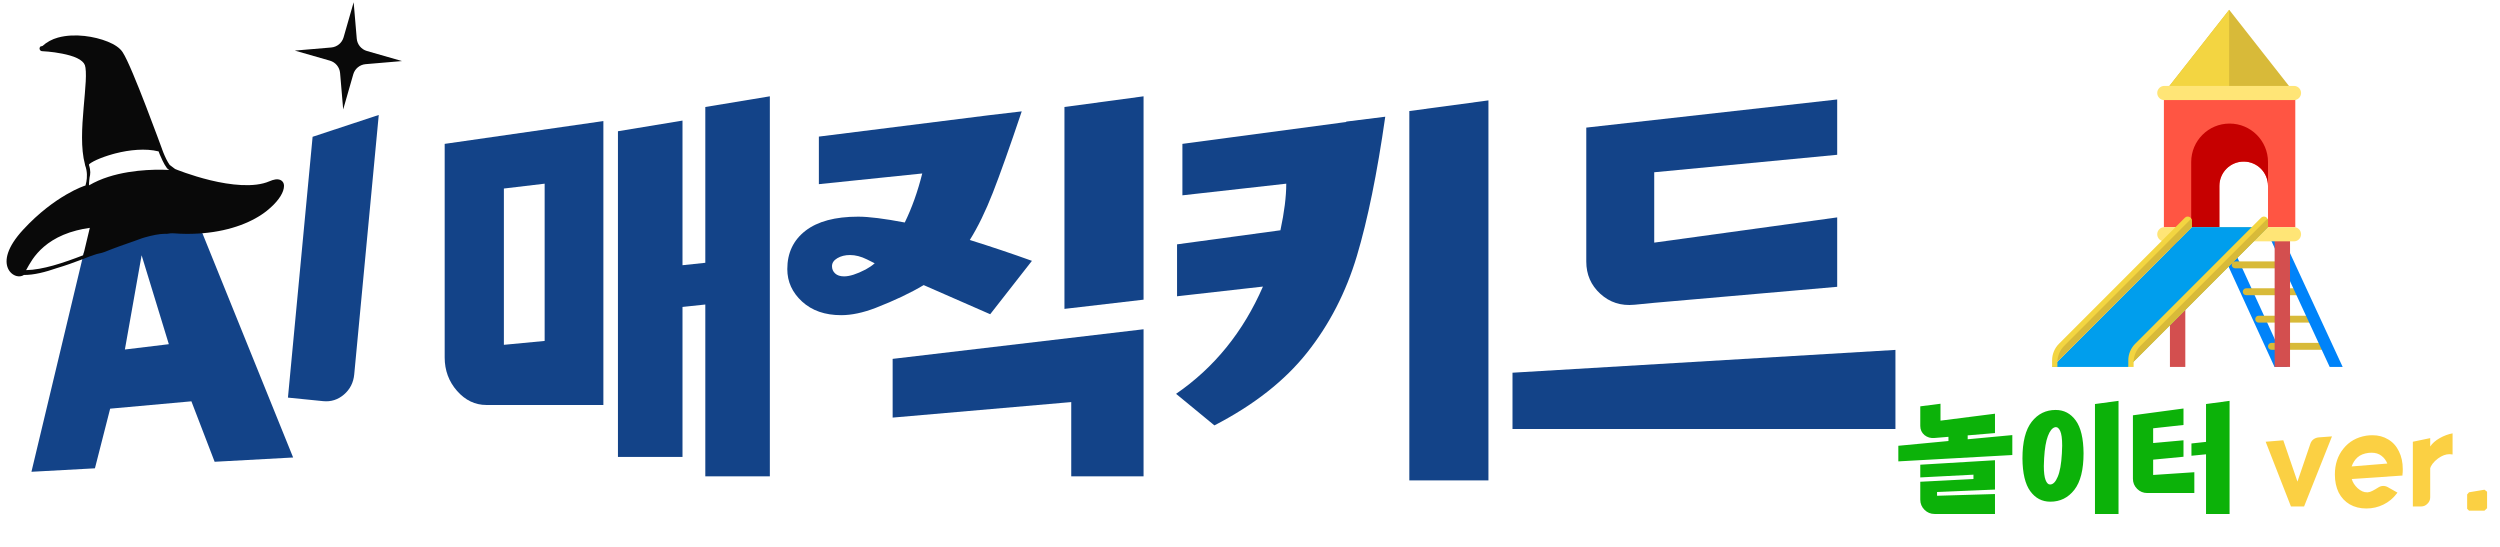 <svg width="1540" height="337" viewBox="0 0 1540 337" fill="none" xmlns="http://www.w3.org/2000/svg">
<path d="M217.849 1.364L219.757 23.798C220.06 27.384 222.554 30.408 226.007 31.41L247.645 37.617L225.211 39.526C221.625 39.829 218.601 42.323 217.609 45.776L211.402 67.413L209.493 44.98C209.191 41.394 206.696 38.37 203.243 37.368L181.606 31.16L204.039 29.252C207.626 28.949 210.65 26.455 211.652 23.002L217.859 1.364L217.849 1.364Z" fill="#090909"/>
<path d="M108.11 139.186C108.033 139.188 107.955 139.177 107.877 139.166L107.762 139.195L107.763 139.234C107.763 139.234 107.737 139.208 107.724 139.209C107.608 139.199 107.491 139.176 107.375 139.166C105.581 139.031 104.49 139.703 102.617 139.48C99.088 139.53 94.872 140.41 90.319 141.684C88.296 142.212 85.786 143.293 83.627 144.018C77.829 146.006 71.943 148.075 65.503 150.672C63.297 151.565 61.25 151.604 59.018 152.498C58.419 152.745 57.983 152.833 57.371 153.081C57.027 153.218 56.694 153.304 56.374 153.402C54.844 154.008 53.3 154.614 51.757 155.207L19.369 290.617L58.476 288.482L67.853 251.737L117.901 247.212L132.214 284.453L180.571 281.813L122.928 139.353C118.285 139.637 113.364 139.62 108.11 139.199L108.11 139.186ZM76.928 215.296L87.234 157.247L104 212.022L76.928 215.296Z" fill="#134388"/>
<path d="M174.691 112.95C174.332 112.006 173.592 111.239 172.667 110.85C170.857 110.071 168.627 110.514 165.912 111.69C156.508 115.754 141.83 114 129.594 111.037C117.488 108.097 108.037 104.188 107.854 104.102L104.519 101.585C103.783 100.521 103.017 99.265 102.392 97.967C100.911 94.951 99.898 92.079 99.871 92.002L99.843 91.912L99.842 91.874C99.842 91.874 95.233 79.25 89.925 65.472C87.277 58.582 84.43 51.427 81.894 45.411C79.346 39.395 77.137 34.582 75.516 32.111C73.748 29.412 70.448 27.318 66.322 25.645C62.196 23.971 57.231 22.731 52.102 22.152C46.535 21.533 40.808 21.755 35.806 23.131L35.767 23.132C32.044 24.154 28.779 25.937 26.173 28.334C26.147 28.335 26.12 28.31 26.12 28.31C25.94 28.315 25.761 28.371 25.609 28.478C25.558 28.479 25.494 28.48 25.353 28.51C25.276 28.525 25.173 28.54 25.084 28.581C25.02 28.608 24.931 28.649 24.918 28.663C24.893 28.663 24.793 28.782 24.78 28.795C24.78 28.808 24.755 28.834 24.756 28.847C23.879 29.822 24.59 31.479 25.905 31.523C25.905 31.523 31.94 31.757 38.349 33.051C41.56 33.691 44.88 34.56 47.436 35.784C49.992 36.994 51.706 38.548 52.286 40.118C52.881 41.739 53.067 45.509 52.811 50.179C52.556 54.861 52.017 60.53 51.499 66.559C50.472 78.424 49.682 91.506 52.337 101.229C52.339 101.307 52.342 101.41 52.357 101.487C52.358 101.551 52.386 101.615 52.413 101.678L52.414 101.717L52.441 101.755L52.441 101.781L52.442 101.806L52.443 101.832L52.443 101.858C53.878 105.609 53.664 109.389 53.225 111.873L52.667 114.258C52.181 114.412 47.785 115.798 40.853 119.838C33.681 124.013 24.088 130.825 14.246 141.509C4.19 152.416 2.719 160.441 4.944 165.395C6.063 167.879 8.087 169.464 10.175 170.029C11.731 170.441 13.414 170.27 14.719 169.386C20.968 169.422 27.93 167.61 35.106 165.122C40.196 163.628 45.43 161.757 50.674 159.743C52.217 159.15 53.748 158.545 55.291 157.939C55.624 157.853 55.944 157.768 56.288 157.617C56.887 157.37 57.336 157.282 57.935 157.035C60.167 156.141 62.214 156.089 64.42 155.209C70.86 152.611 76.746 150.543 82.544 148.554C84.703 147.83 87.214 146.762 89.236 146.221C93.789 144.946 98.018 144.067 101.534 144.016C103.395 144.253 104.498 143.568 106.292 143.703C106.408 143.713 106.525 143.735 106.641 143.745C106.654 143.745 106.68 143.77 106.693 143.77L106.692 143.731L106.795 143.703C106.872 143.701 106.95 143.725 107.027 143.723C112.281 144.144 117.202 144.161 121.845 143.876C122.784 143.814 123.736 143.764 124.649 143.689C124.713 143.688 124.777 143.686 124.842 143.672C142.671 142.177 156.168 136.413 164.375 129.841C170.587 124.866 174.132 119.856 174.817 115.897C174.998 114.913 175.037 113.894 174.679 112.976L174.691 112.95ZM26.289 28.357L26.315 28.357L26.316 28.395C26.29 28.396 26.302 28.37 26.276 28.358L26.289 28.357ZM16.073 166.402C16.578 165.475 17.047 164.639 17.898 163.161C19.108 161.082 20.705 158.543 23.048 155.907C27.707 150.65 35.139 145.012 47.324 141.909L47.363 141.908C48.566 141.594 49.808 141.305 51.116 141.053C52.462 140.787 53.86 140.559 55.323 140.354L51.292 157.216C38.816 162.027 26.412 166.192 16.086 166.402L16.073 166.402ZM99.441 104.547C89.454 104.439 69.578 105.47 54.855 114.177C54.915 114.021 54.781 112.774 54.863 112.463L54.859 112.322L54.883 112.231C54.908 112.204 54.933 112.165 54.944 112.126C54.968 112.022 54.938 111.869 54.921 111.702C55.032 110.99 55.14 110.189 55.183 109.325C55.661 107.355 55.983 105.298 54.78 101.554L54.779 101.516L54.901 101.216C55.05 101.032 55.53 100.633 56.291 100.163C57.09 99.666 58.221 99.071 59.52 98.471C62.131 97.297 65.577 96.025 69.517 94.921C70.08 94.765 70.63 94.609 71.193 94.466L71.232 94.465C79.589 92.322 89.636 91.243 97.7 93.268C97.853 93.728 98.712 96.089 100.164 99.028C100.965 100.631 101.844 102.283 102.856 103.61C102.897 103.674 102.949 103.711 103.002 103.761C103.386 104.164 103.828 104.32 104.21 104.684C103.127 104.621 101.463 104.56 99.415 104.535L99.441 104.547Z" fill="#090909"/>
<path d="M177.371 244.925L199.064 247.107C203.889 247.591 208.164 246.227 211.889 243.026C215.615 239.814 217.726 235.683 218.2 230.646L233.316 70.814L192.564 84.261L177.371 244.925Z" fill="#134388"/>
<path d="M273.922 220.172C273.922 228.144 276.459 235.021 281.546 240.803C286.632 246.585 292.659 249.47 299.626 249.47H371.678V74.575L273.922 88.624V220.172ZM310.392 116.132L335.504 113.144V210.012L310.392 212.407V116.144V116.132Z" fill="#134388"/>
<path d="M434.471 161.875L420.421 163.369V74.279L380.654 80.847V281.46H420.421V189.073L434.471 187.579V293.423H474.225V59.328L434.471 65.909V161.875Z" fill="#134388"/>
<path d="M655.701 190.271L704.431 184.592V59.328L655.701 65.909V190.271Z" fill="#134388"/>
<path d="M609.958 193.567L635.675 160.677C623.518 156.299 610.756 152.01 597.402 147.825C602.386 139.854 607.112 130.144 611.606 118.669C616.088 107.208 622.025 90.518 629.391 68.6L609.057 70.995L504.423 84.144V113.441L568.105 106.86C565.31 118.025 561.717 128.083 557.339 137.059C544.783 134.664 535.214 133.466 528.634 133.466C514.481 133.466 503.676 136.364 496.194 142.133C488.725 147.915 484.978 155.784 484.978 165.751C484.978 173.529 488.017 180.2 494.095 185.776C500.174 191.352 508.196 194.147 518.164 194.147C524.539 194.147 531.621 192.653 539.387 189.665C551.144 185.081 561.009 180.393 568.98 175.616L609.932 193.555L609.958 193.567ZM533.128 166.06C527.745 168.855 523.354 170.246 519.98 170.246C517.585 170.246 515.743 169.653 514.455 168.455C513.155 167.258 512.511 165.764 512.511 163.974C512.511 161.978 513.605 160.342 515.794 159.042C517.984 157.754 520.572 157.097 523.573 157.097C526.96 157.097 530.45 157.999 534.043 159.789L538.82 162.184C537.223 163.588 535.33 164.875 533.141 166.073L533.128 166.06Z" fill="#134388"/>
<path d="M549.87 257.235L659.886 247.68V293.422H704.431V202.826L549.87 221.061V257.235Z" fill="#134388"/>
<path d="M868.147 295.92H916.878V61.838L868.147 68.406V295.92Z" fill="#134388"/>
<path d="M829.103 75.167L728.359 88.624V120.317L792.337 113.144C792.337 121.116 791.139 130.684 788.744 141.849L725.062 150.516V182.505L777.978 176.529C765.821 204.436 747.972 226.457 724.457 242.606L748.075 262.039C772.389 249.483 791.422 234.532 805.176 217.198C818.93 199.864 829.142 180.032 835.826 157.702C842.496 135.384 848.33 106.782 853.314 71.896L829.399 74.884L829.103 75.18V75.167Z" fill="#134388"/>
<path d="M1006.74 187.733L1019 186.536L1131.71 176.671V133.916L1019 149.46V106.113L1131.71 95.347V61.272L977.148 78.606V161.115C977.148 169.086 980.033 175.718 985.815 180.998C991.597 186.278 998.564 188.519 1006.74 187.721V187.733Z" fill="#134388"/>
<path d="M931.701 229.587V264.267H1167.59V215.537L931.701 229.587Z" fill="#134388"/>
<g clip-path="url(#clip0_530_5305)">
<path d="M1409.1 226.044H1401.09L1363.47 143.91H1371.47L1409.1 226.044Z" fill="#0083F9"/>
<path d="M1433.01 215.46H1399.22C1398.04 215.46 1397.09 214.507 1397.09 213.335C1397.09 212.163 1398.04 211.21 1399.22 211.21H1433.01V215.45V215.46Z" fill="#D8BA39"/>
<path d="M1425.12 198.732H1391.33C1390.16 198.732 1389.21 197.779 1389.21 196.607C1389.21 195.434 1390.16 194.482 1391.33 194.482H1425.12V198.721V198.732Z" fill="#D8BA39"/>
<path d="M1417.46 181.836H1383.67C1382.5 181.836 1381.55 180.884 1381.55 179.711C1381.55 178.539 1382.5 177.586 1383.67 177.586H1417.46V181.826V181.836Z" fill="#D8BA39"/>
<path d="M1410.66 165.286H1376.87C1375.69 165.286 1374.74 164.333 1374.74 163.161C1374.74 161.988 1375.69 161.036 1376.87 161.036H1410.66V165.276V165.286Z" fill="#D8BA39"/>
<path d="M1443.09 226.044H1435.09L1397.09 143.91H1405.09L1443.09 226.044Z" fill="#0083F9"/>
<path d="M1410.66 145.941H1401.18V226.043H1410.66V145.941Z" fill="#D34F4F"/>
<path d="M1346.15 145.941H1336.68V226.043H1346.15V145.941Z" fill="#D34F4F"/>
<path d="M1332.96 57.285L1373.19 6.043L1413.4 57.285H1332.96Z" fill="#D8BA39"/>
<path d="M1373.16 57.285V6.064L1332.96 57.285H1373.16Z" fill="#F3D541"/>
<path d="M1332.96 58.94V139.953H1413.9V58.94H1332.96ZM1397.09 139.911H1367.14V114.515C1367.14 106.235 1373.84 99.525 1382.12 99.525C1390.39 99.525 1397.09 106.235 1397.09 114.515V139.911Z" fill="#FF5543"/>
<path d="M1373.44 76.118C1360.37 76.118 1349.78 86.722 1349.78 99.797V139.911H1367.14V114.515C1367.14 106.235 1373.84 99.525 1382.12 99.525C1390.39 99.525 1397.09 106.235 1397.09 114.515V99.797C1397.09 86.722 1386.5 76.118 1373.44 76.118Z" fill="#C60000"/>
<path d="M1417.46 57.285C1417.46 59.693 1415.51 61.651 1413.1 61.651H1333.21C1330.8 61.651 1328.85 59.693 1328.85 57.285C1328.85 54.878 1330.81 52.92 1333.21 52.92H1413.1C1415.51 52.92 1417.46 54.878 1417.46 57.285Z" fill="#FFE576"/>
<path d="M1417.46 144.308C1417.46 146.715 1415.51 148.673 1413.1 148.673H1333.21C1330.8 148.673 1328.85 146.715 1328.85 144.308C1328.85 141.9 1330.81 139.942 1333.21 139.942H1413.1C1415.51 139.942 1417.46 141.9 1417.46 144.308Z" fill="#FFE576"/>
<path d="M1311.04 226.043H1264.09L1350.14 139.911H1397.09L1311.04 226.043Z" fill="#009EED"/>
<path d="M1397.09 139.911L1314.3 222.777V226.044H1311.03V222.013C1311.02 218.182 1312.55 214.497 1315.25 211.786L1392.84 134.122C1394.4 132.562 1397.07 133.662 1397.08 135.881V139.911H1397.09Z" fill="#F3D541"/>
<path d="M1318.5 213.031C1315.91 215.627 1314.41 219.124 1314.3 222.777L1397.09 139.911V135.881C1397.09 135.504 1397 135.158 1396.86 134.844C1396.59 134.959 1396.33 135.137 1396.09 135.368L1318.5 213.031Z" fill="#D8BA39"/>
<path d="M1350.15 139.911L1267.35 222.777V226.044H1264.09V222.013C1264.09 218.182 1265.6 214.497 1268.3 211.786L1345.89 134.122C1347.45 132.562 1350.13 133.662 1350.13 135.881V139.911H1350.15Z" fill="#F3D541"/>
<path d="M1271.55 213.031C1268.96 215.627 1267.46 219.124 1267.35 222.777L1350.14 139.911V135.881C1350.14 135.504 1350.04 135.158 1349.91 134.844C1349.63 134.959 1349.36 135.137 1349.13 135.368L1271.55 213.031Z" fill="#D8BA39"/>
</g>
<path d="M1239.59 280.296L1169.37 284.212V274.6L1200.25 271.663V269.082L1191.71 269.794C1189.33 270.032 1187.26 269.438 1185.48 268.014C1183.76 266.531 1182.89 264.662 1182.89 262.407V250.303L1195.35 248.701V259.114L1228.91 254.842V266.768L1212.09 268.192V270.595L1239.59 268.014V280.296ZM1182.89 296.761L1215.65 295.07V292.4L1182.89 294.091V286.259L1228.91 283.5V301.567L1193.22 303.08V305.394L1228.91 304.326V316.608H1191.71C1189.27 316.608 1187.2 315.748 1185.48 314.027C1183.76 312.307 1182.89 310.23 1182.89 307.797V296.761ZM1290.5 316.608V248.879L1305.01 246.921V316.608H1290.5ZM1270.12 279.317C1270.24 276.944 1270.3 275.342 1270.3 274.511C1270.3 270.239 1269.89 267.213 1269.06 265.433C1268.23 263.594 1267.13 262.852 1265.76 263.208C1264.1 263.683 1262.68 265.493 1261.49 268.637C1260.3 271.723 1259.53 276.262 1259.18 282.254C1259.06 284.628 1259 286.23 1259 287.06C1259 290.917 1259.35 293.795 1260.07 295.693C1260.78 297.533 1261.7 298.452 1262.83 298.452C1264.67 298.452 1266.24 296.88 1267.54 293.735C1268.91 290.591 1269.77 285.785 1270.12 279.317ZM1245.83 282.343C1245.83 272.197 1247.73 264.692 1251.52 259.826C1255.32 254.961 1260.24 252.528 1266.3 252.528C1271.4 252.528 1275.52 254.694 1278.67 259.025C1281.81 263.357 1283.41 270.091 1283.47 279.228C1283.47 289.374 1281.58 296.88 1277.78 301.745C1273.98 306.611 1269.06 309.043 1263 309.043C1257.9 309.043 1253.78 306.878 1250.63 302.546C1247.49 298.215 1245.89 291.481 1245.83 282.343ZM1358.91 316.608V279.851L1349.93 280.741V273.176L1358.91 272.197V248.879L1373.42 246.921V316.608H1358.91ZM1313.88 255.821L1345.03 251.638V261.784L1326.34 263.831V272.909L1345.03 271.218V281.364L1326.34 283.144V292.578L1351.71 290.887V303.703H1322.69C1320.26 303.703 1318.18 302.843 1316.46 301.122C1314.74 299.402 1313.88 297.325 1313.88 294.892V255.821Z" fill="#0CB209"/>
<path d="M1395.65 272.108L1406.51 271.218L1415.23 296.672L1423.15 273.443C1423.51 272.316 1424.13 271.396 1425.02 270.684C1425.97 269.972 1427.04 269.557 1428.22 269.438L1436.5 268.815L1419.32 311.98H1411.22L1395.65 272.108ZM1470.59 285.547C1469.81 283.589 1468.6 281.987 1466.94 280.741C1465.34 279.495 1463.32 278.872 1460.89 278.872C1460.11 278.872 1459.52 278.902 1459.11 278.961C1456.2 279.317 1453.91 280.237 1452.25 281.72C1450.65 283.144 1449.43 285.013 1448.6 287.327L1470.59 285.547ZM1438.28 292.311C1438.28 286.022 1440.03 280.712 1443.53 276.38C1447.03 271.99 1451.75 269.32 1457.68 268.37C1458.93 268.192 1460.17 268.103 1461.42 268.103C1465.1 268.103 1468.33 268.964 1471.12 270.684C1473.97 272.346 1476.16 274.778 1477.71 277.982C1479.31 281.127 1480.11 284.835 1480.11 289.107C1480.11 290.472 1480.05 291.51 1479.93 292.222V292.934L1448.69 295.07C1449.23 297.088 1450.44 298.986 1452.34 300.766C1454.3 302.487 1456.2 303.318 1458.04 303.258H1458.57C1459.46 303.199 1460.41 302.902 1461.42 302.368C1462.49 301.834 1463.76 301.093 1465.25 300.143C1466.14 299.609 1467.09 299.342 1468.09 299.342C1469.22 299.342 1470.29 299.669 1471.3 300.321L1476.82 303.436L1476.37 304.059C1474.18 306.967 1471.45 309.221 1468.18 310.823C1464.92 312.425 1461.42 313.226 1457.68 313.226C1453.77 313.226 1450.32 312.366 1447.36 310.645C1444.45 308.925 1442.2 306.492 1440.59 303.347C1439.05 300.143 1438.28 296.465 1438.28 292.311ZM1486.32 272.108L1497 269.883V275.045C1498.3 273.087 1500.26 271.367 1502.87 269.883C1505.48 268.4 1508.12 267.421 1510.79 266.946V279.94H1510.7C1509.87 279.822 1509.28 279.762 1508.92 279.762C1506.61 279.762 1504.24 280.652 1501.8 282.432C1500.44 283.441 1499.31 284.539 1498.42 285.725C1497.59 286.912 1497.12 287.802 1497 288.395V306.373C1497 307.916 1496.43 309.221 1495.31 310.289C1494.24 311.417 1492.93 311.98 1491.39 311.98H1486.32V272.108ZM1532.04 302.902V313.048L1530.44 314.561H1520.91L1519.76 313.404V304.593L1520.91 303.258L1530.44 301.656L1532.04 302.902Z" fill="#FBD043"/>
<defs>
<clipPath id="clip0_530_5305">
<rect width="179" height="220" fill="white" transform="translate(1264.09 6.043)"/>
</clipPath>
</defs>
</svg>
